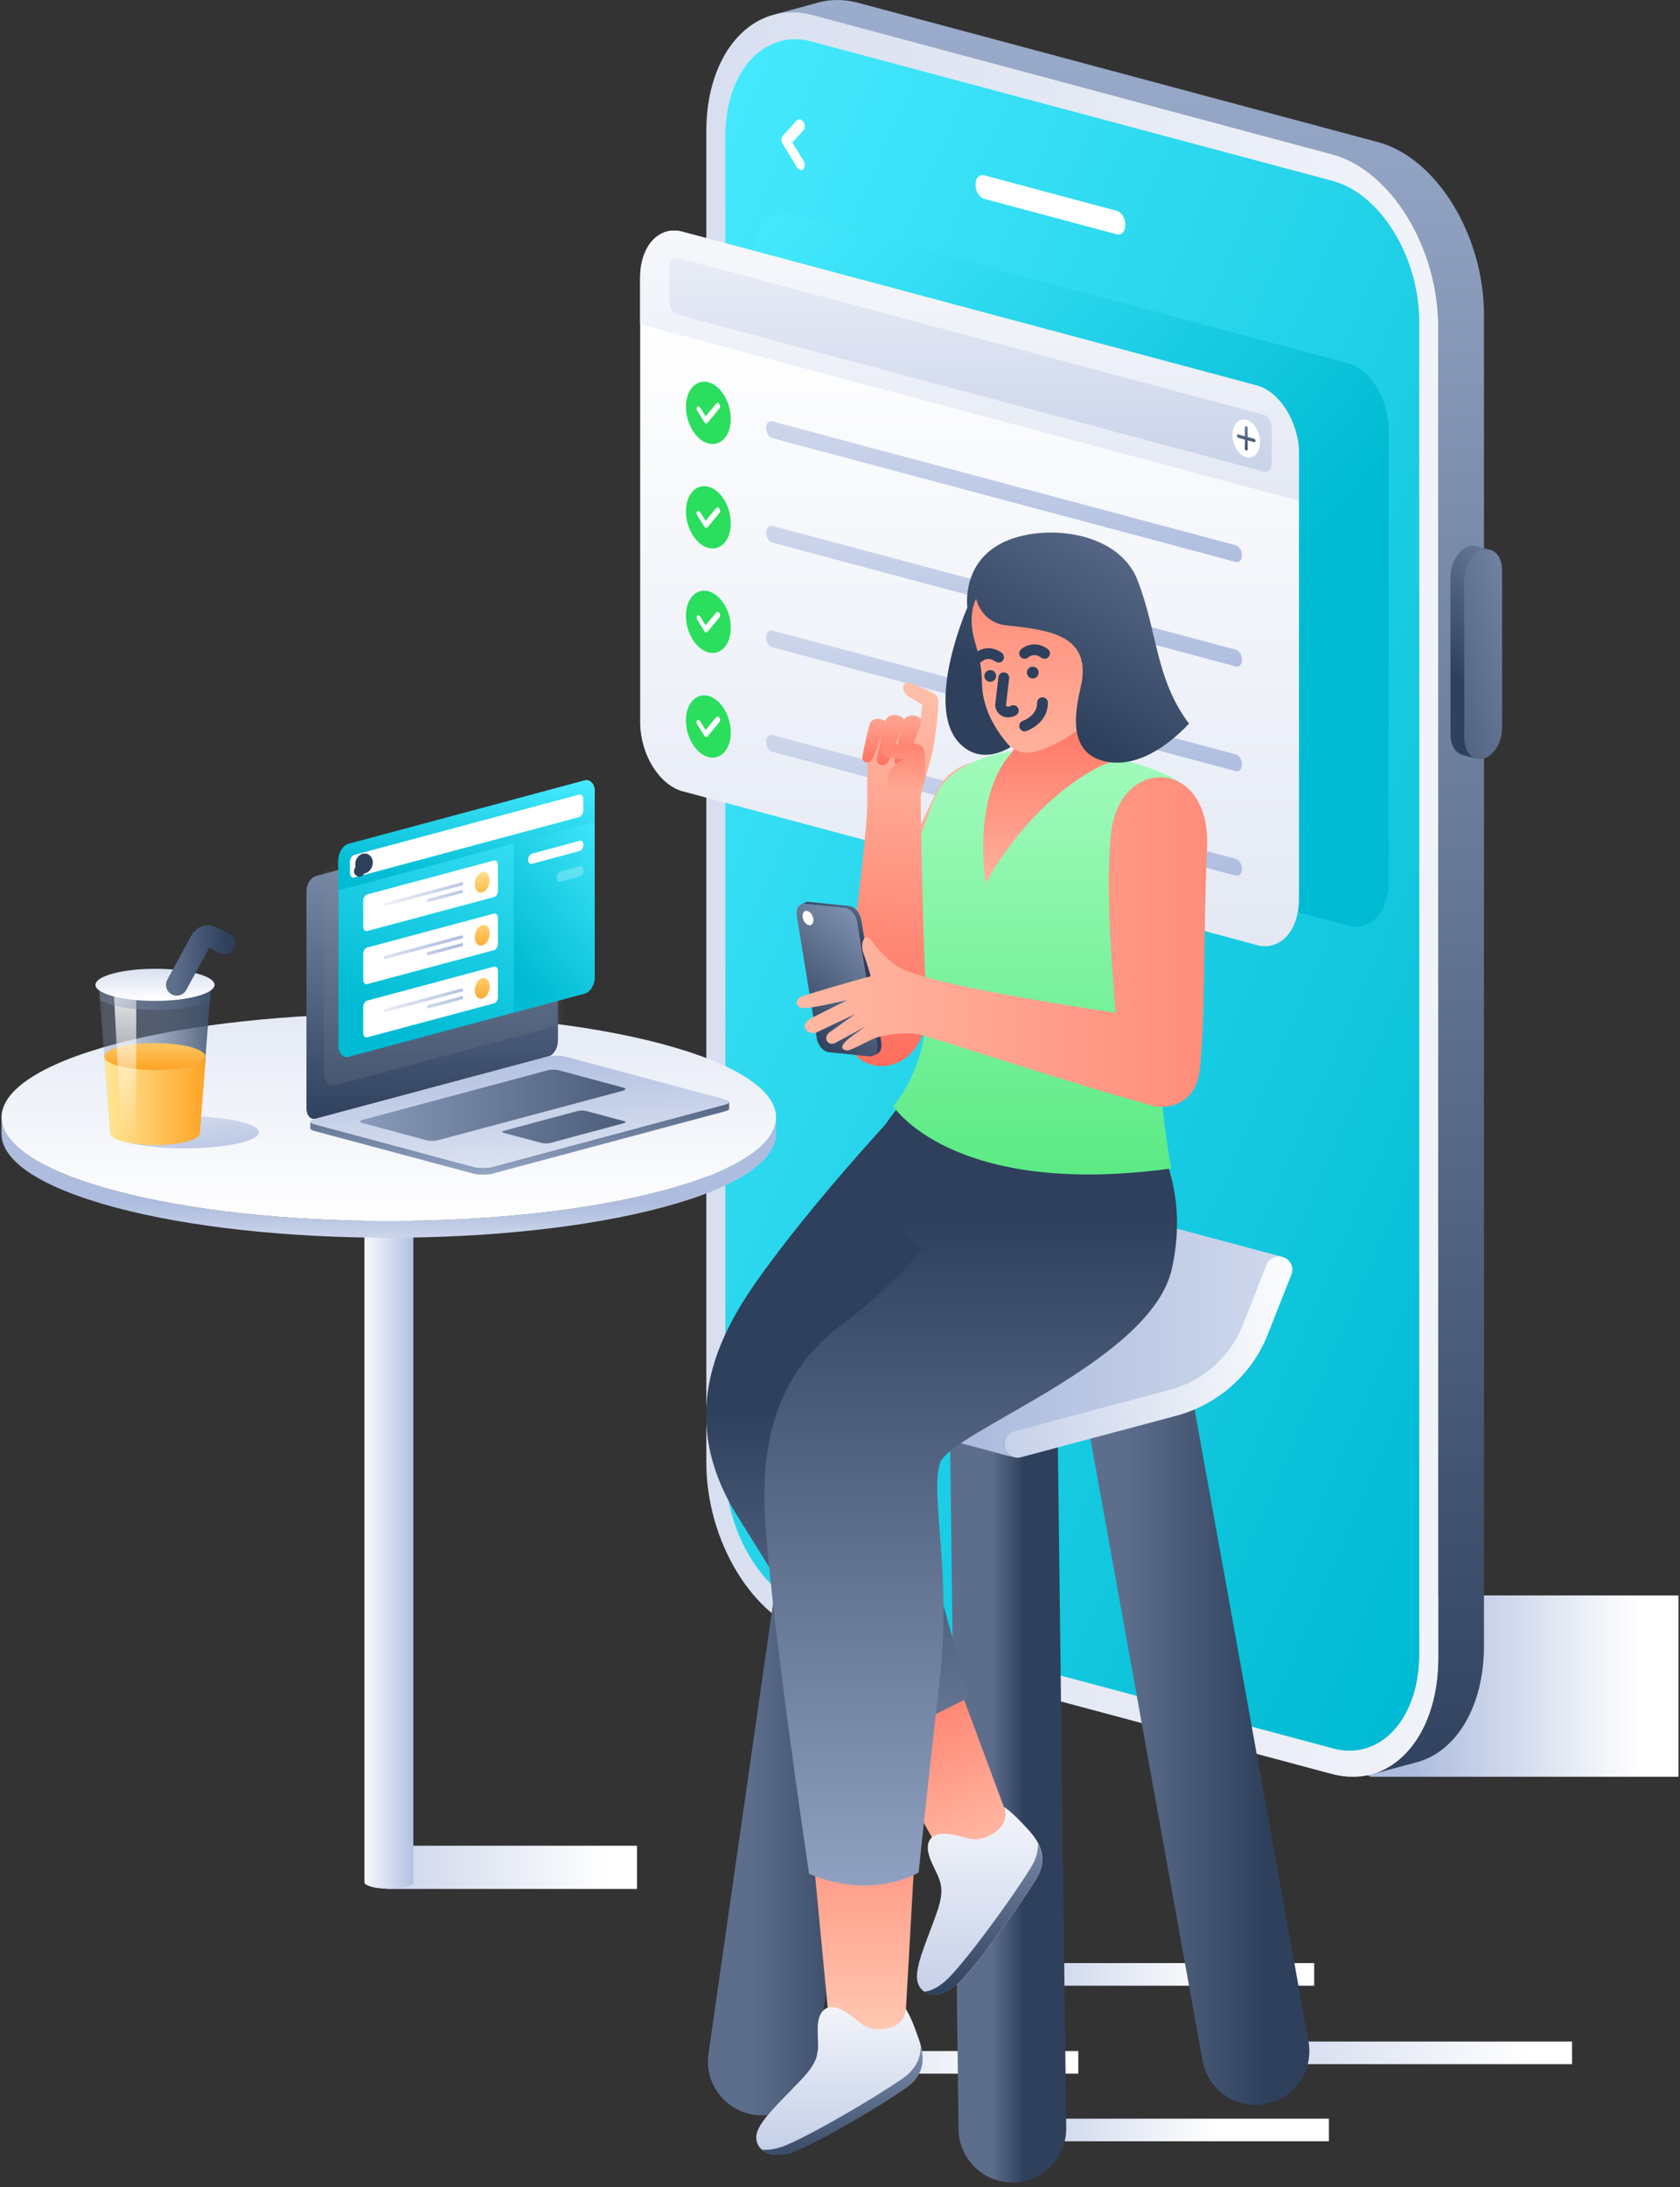 <svg width="156" height="203" viewBox="0 0 156 203" fill="none" xmlns="http://www.w3.org/2000/svg">
<rect x="0" y="0" width="156" height="203" fill="#333333" stroke="none"/>
<path d="M87.787 148.078H155.858V164.911H127.31L87.787 148.078Z" fill="url(#paint0_linear_219_81855)"/>
<path d="M71.828 1.37C72.942 1.076 74.162 1.076 75.444 1.412L123.691 14.32C129.136 15.768 133.55 22.967 133.55 30.355V153.892C133.55 159.559 130.965 163.715 127.307 164.701L131.553 163.568C135.211 162.581 137.797 158.426 137.797 152.759V29.221C137.797 21.812 133.382 14.634 127.937 13.186L79.67 0.257C78.387 -0.078 77.189 -0.078 76.054 0.215L71.828 1.37Z" fill="url(#paint1_linear_219_81855)"/>
<path d="M71.83 1.369C68.172 2.356 65.586 6.511 65.586 12.178V135.716C65.586 143.125 70.001 150.303 75.445 151.751L123.692 164.659C124.975 164.995 126.173 164.995 127.308 164.701C130.966 163.714 133.552 159.559 133.552 153.892V30.354C133.552 22.945 129.137 15.767 123.692 14.319L75.445 1.39C74.163 1.054 72.944 1.054 71.83 1.369Z" fill="url(#paint2_linear_219_81855)"/>
<path d="M72.462 3.825C73.366 3.573 74.375 3.573 75.405 3.867L123.757 16.795C128.193 17.992 131.788 23.848 131.788 29.892V153.493C131.788 158.131 129.665 161.51 126.679 162.308C125.775 162.56 124.766 162.56 123.736 162.266L75.384 149.337C70.948 148.141 67.353 142.285 67.353 136.24V12.64C67.353 8.022 69.477 4.622 72.462 3.825Z" fill="url(#paint3_linear_219_81855)"/>
<path d="M91.087 16.271C91.171 16.25 91.276 16.25 91.381 16.271L103.7 19.566C104.142 19.692 104.499 20.258 104.499 20.867C104.499 21.329 104.289 21.665 103.994 21.749C103.91 21.77 103.805 21.77 103.7 21.749L91.381 18.453C90.939 18.328 90.582 17.761 90.582 17.152C90.582 16.669 90.792 16.334 91.087 16.271Z" fill="white"/>
<path d="M74.162 11.087C74.309 11.045 74.478 11.129 74.604 11.318C74.772 11.569 74.772 11.926 74.604 12.094L73.573 13.228L74.604 14.907C74.772 15.159 74.772 15.515 74.604 15.683C74.562 15.725 74.52 15.746 74.457 15.767C74.414 15.788 74.351 15.788 74.309 15.767C74.204 15.746 74.099 15.662 74.015 15.536L72.691 13.374C72.522 13.123 72.522 12.766 72.691 12.598L74.015 11.15C74.078 11.129 74.12 11.108 74.162 11.087Z" fill="white"/>
<path d="M138.368 51.029C138.179 50.966 137.948 50.966 137.738 51.029C136.771 51.28 135.993 52.561 135.993 53.862V68.512C135.993 69.519 136.455 70.254 137.107 70.422L135.804 70.065C135.152 69.897 134.689 69.162 134.689 68.155V53.526C134.689 52.225 135.467 50.945 136.434 50.693C136.666 50.63 136.876 50.63 137.065 50.693L138.368 51.029Z" fill="url(#paint4_linear_219_81855)"/>
<path d="M138.368 51.028C139.019 51.196 139.482 51.931 139.482 52.938V67.588C139.482 68.889 138.704 70.169 137.737 70.421C137.506 70.484 137.296 70.484 137.106 70.421C136.455 70.253 135.992 69.519 135.992 68.511V53.861C135.992 52.56 136.77 51.28 137.737 51.028C137.968 50.965 138.179 50.986 138.368 51.028Z" fill="url(#paint5_linear_219_81855)"/>
<path d="M72.313 19.923C72.733 19.818 73.217 19.797 73.7 19.944L125.164 33.712C127.266 34.279 128.948 37.028 128.948 39.883V81.775C128.948 83.958 127.96 85.553 126.551 85.931C126.131 86.036 125.647 86.057 125.164 85.91L73.7 72.142C71.598 71.575 69.916 68.826 69.916 65.971V24.078C69.895 21.896 70.904 20.301 72.313 19.923Z" fill="url(#paint6_linear_219_81855)"/>
<path d="M61.926 21.495C62.368 21.369 62.851 21.369 63.356 21.516L116.69 35.788C118.856 36.376 120.621 39.23 120.621 42.19V83.432C120.621 85.699 119.591 87.357 118.141 87.734C117.699 87.861 117.216 87.861 116.711 87.714L63.377 73.442C61.212 72.854 59.446 69.999 59.446 67.04V25.798C59.425 23.531 60.476 21.873 61.926 21.495Z" fill="url(#paint7_linear_219_81855)"/>
<path d="M116.688 35.769L63.354 21.497C62.849 21.371 62.365 21.371 61.924 21.476C60.474 21.875 59.443 23.512 59.443 25.778V30.102L120.619 46.473V42.149C120.619 39.211 118.853 36.356 116.688 35.769Z" fill="url(#paint8_linear_219_81855)"/>
<path d="M62.64 23.931C62.724 23.91 62.829 23.91 62.913 23.931L117.341 38.497C117.761 38.602 118.097 39.168 118.097 39.735V42.925C118.097 43.366 117.887 43.681 117.614 43.765C117.53 43.786 117.425 43.786 117.341 43.765L62.913 29.199C62.493 29.094 62.156 28.527 62.156 27.96V24.77C62.156 24.33 62.346 24.015 62.64 23.931Z" fill="url(#paint9_linear_219_81855)"/>
<path d="M115.261 38.959C115.408 38.917 115.556 38.917 115.724 38.959C116.439 39.148 117.006 40.093 117.006 41.037C117.006 41.772 116.67 42.317 116.186 42.443C116.039 42.485 115.892 42.485 115.724 42.443C115.009 42.254 114.441 41.31 114.441 40.365C114.441 39.631 114.778 39.085 115.261 38.959Z" fill="white"/>
<path d="M115.681 39.548C115.702 39.548 115.702 39.548 115.723 39.548C115.786 39.569 115.849 39.653 115.849 39.737V40.555L116.459 40.723C116.522 40.744 116.585 40.828 116.585 40.912C116.585 40.975 116.543 41.038 116.501 41.038C116.48 41.038 116.48 41.038 116.459 41.038L115.849 40.87V41.689C115.849 41.752 115.807 41.815 115.765 41.815C115.744 41.815 115.744 41.815 115.723 41.815C115.66 41.794 115.597 41.71 115.597 41.626V40.807L114.987 40.639C114.924 40.618 114.861 40.534 114.861 40.45C114.861 40.387 114.903 40.324 114.945 40.324C114.966 40.324 114.966 40.324 114.987 40.324L115.597 40.492V39.674C115.618 39.611 115.639 39.569 115.681 39.548Z" fill="url(#paint10_linear_219_81855)"/>
<path d="M71.494 39.108C71.557 39.087 71.62 39.087 71.704 39.108L114.759 50.609C115.074 50.693 115.326 51.113 115.326 51.533C115.326 51.868 115.179 52.099 114.969 52.162C114.906 52.183 114.843 52.183 114.759 52.162L71.704 40.661C71.389 40.577 71.137 40.157 71.137 39.737C71.137 39.401 71.284 39.17 71.494 39.108Z" fill="url(#paint11_linear_219_81855)"/>
<path d="M65.02 35.477C65.251 35.414 65.503 35.414 65.777 35.477C66.933 35.792 67.858 37.303 67.858 38.877C67.858 40.073 67.311 40.955 66.533 41.165C66.302 41.228 66.05 41.228 65.777 41.165C64.62 40.85 63.695 39.339 63.695 37.765C63.695 36.568 64.242 35.687 65.02 35.477Z" fill="#2BDE5E"/>
<path d="M64.808 37.722C64.871 37.702 64.955 37.743 65.018 37.848L65.522 38.646L66.511 37.45C66.532 37.429 66.553 37.408 66.595 37.408C66.658 37.387 66.742 37.429 66.805 37.513C66.889 37.639 66.889 37.806 66.826 37.89L65.691 39.255C65.67 39.276 65.649 39.297 65.607 39.297C65.586 39.297 65.544 39.297 65.544 39.297C65.481 39.276 65.439 39.234 65.396 39.171L64.745 38.121C64.661 37.995 64.661 37.828 64.745 37.743C64.766 37.743 64.787 37.722 64.808 37.722Z" fill="white"/>
<path d="M71.494 48.803C71.557 48.782 71.62 48.782 71.704 48.803L114.759 60.304C115.074 60.388 115.326 60.808 115.326 61.228C115.326 61.564 115.179 61.795 114.969 61.858C114.906 61.879 114.843 61.879 114.759 61.858L71.704 50.356C71.389 50.272 71.137 49.852 71.137 49.432C71.137 49.118 71.284 48.866 71.494 48.803Z" fill="url(#paint12_linear_219_81855)"/>
<path d="M65.02 45.172C65.251 45.109 65.503 45.109 65.777 45.172C66.933 45.487 67.858 46.998 67.858 48.572C67.858 49.769 67.311 50.65 66.533 50.86C66.302 50.923 66.05 50.923 65.777 50.86C64.62 50.545 63.695 49.034 63.695 47.46C63.695 46.264 64.242 45.382 65.02 45.172Z" fill="#2BDE5E"/>
<path d="M64.808 47.418C64.871 47.397 64.955 47.439 65.018 47.544L65.522 48.341L66.511 47.145C66.532 47.124 66.553 47.103 66.595 47.103C66.658 47.082 66.742 47.124 66.805 47.208C66.889 47.334 66.889 47.502 66.826 47.586L65.691 48.95C65.67 48.971 65.649 48.992 65.607 48.992C65.586 48.992 65.544 48.992 65.544 48.992C65.481 48.971 65.439 48.929 65.396 48.866L64.745 47.817C64.661 47.691 64.661 47.523 64.745 47.439C64.766 47.439 64.787 47.418 64.808 47.418Z" fill="white"/>
<path d="M71.494 58.521C71.557 58.5 71.62 58.5 71.704 58.521L114.759 70.022C115.074 70.106 115.326 70.526 115.326 70.946C115.326 71.281 115.179 71.512 114.969 71.575C114.906 71.596 114.843 71.596 114.759 71.575L71.704 60.074C71.389 59.99 71.137 59.57 71.137 59.15C71.137 58.815 71.284 58.563 71.494 58.521Z" fill="url(#paint13_linear_219_81855)"/>
<path d="M65.02 54.87C65.251 54.806 65.503 54.806 65.777 54.87C66.933 55.184 67.858 56.696 67.858 58.27C67.858 59.466 67.311 60.347 66.533 60.557C66.302 60.62 66.05 60.62 65.777 60.557C64.62 60.242 63.695 58.731 63.695 57.157C63.695 55.961 64.242 55.079 65.02 54.87Z" fill="#2BDE5E"/>
<path d="M64.808 57.115C64.871 57.094 64.955 57.136 65.018 57.241L65.522 58.039L66.511 56.842C66.532 56.821 66.553 56.8 66.595 56.8C66.658 56.779 66.742 56.821 66.805 56.905C66.889 57.031 66.889 57.199 66.826 57.283L65.691 58.647C65.67 58.668 65.649 58.689 65.607 58.689C65.586 58.689 65.544 58.689 65.544 58.689C65.481 58.668 65.439 58.626 65.396 58.563L64.745 57.514C64.661 57.388 64.661 57.22 64.745 57.136C64.766 57.136 64.787 57.136 64.808 57.115Z" fill="white"/>
<path d="M71.494 68.217C71.557 68.196 71.62 68.196 71.704 68.217L114.759 79.719C115.074 79.802 115.326 80.222 115.326 80.642C115.326 80.978 115.179 81.209 114.969 81.272C114.906 81.293 114.843 81.293 114.759 81.272L71.704 69.77C71.389 69.686 71.137 69.266 71.137 68.847C71.137 68.511 71.284 68.28 71.494 68.217Z" fill="url(#paint14_linear_219_81855)"/>
<path d="M65.02 64.586C65.251 64.523 65.503 64.523 65.777 64.586C66.933 64.901 67.858 66.412 67.858 67.986C67.858 69.183 67.311 70.064 66.533 70.274C66.302 70.337 66.05 70.337 65.777 70.274C64.62 69.959 63.695 68.448 63.695 66.874C63.695 65.657 64.242 64.796 65.02 64.586Z" fill="#2BDE5E"/>
<path d="M64.808 66.832C64.871 66.811 64.955 66.853 65.018 66.958L65.522 67.755L66.511 66.559C66.532 66.538 66.553 66.517 66.595 66.517C66.658 66.496 66.742 66.538 66.805 66.622C66.889 66.748 66.889 66.916 66.826 67L65.691 68.364C65.67 68.385 65.649 68.406 65.607 68.406C65.586 68.406 65.544 68.406 65.544 68.406C65.481 68.385 65.439 68.343 65.396 68.28L64.745 67.231C64.661 67.105 64.661 66.937 64.745 66.853C64.766 66.853 64.787 66.832 64.808 66.832Z" fill="white"/>
<path d="M59.152 171.312H35.943V175.321H59.152V171.312Z" fill="url(#paint15_linear_219_81855)"/>
<path d="M33.842 108.348C33.842 108.495 34.073 108.662 34.514 108.767C35.398 108.998 36.827 108.998 37.71 108.767C38.151 108.641 38.383 108.495 38.383 108.348V174.713C38.383 174.86 38.151 175.028 37.71 175.133C36.827 175.363 35.398 175.363 34.514 175.133C34.073 175.007 33.842 174.86 33.842 174.713V108.348Z" fill="url(#paint16_linear_219_81855)"/>
<path d="M0.141 103.709C0.141 106.165 3.651 108.641 10.673 110.509C24.716 114.266 47.483 114.266 61.527 110.509C68.548 108.62 72.059 106.165 72.059 103.709V105.262C72.059 107.718 68.548 110.194 61.527 112.062C47.483 115.819 24.716 115.819 10.673 112.062C3.651 110.173 0.141 107.718 0.141 105.241V103.709Z" fill="url(#paint17_linear_219_81855)"/>
<path d="M0.141 103.709C0.141 101.253 3.651 98.776 10.673 96.909C24.716 93.152 47.483 93.152 61.527 96.909C68.548 98.797 72.059 101.253 72.059 103.709C72.059 106.164 68.548 108.641 61.527 110.509C47.483 114.266 24.716 114.266 10.673 110.509C3.651 108.641 0.141 106.164 0.141 103.709Z" fill="url(#paint18_linear_219_81855)"/>
<path d="M10.271 105.094C10.271 104.716 10.944 104.338 12.29 104.044C14.98 103.457 19.332 103.457 22.023 104.044C23.369 104.338 24.041 104.716 24.041 105.094C24.041 105.471 23.369 105.849 22.023 106.143C19.332 106.731 14.98 106.731 12.29 106.143C10.944 105.849 10.271 105.471 10.271 105.094Z" fill="url(#paint19_linear_219_81855)"/>
<path d="M9.158 91.304L10.23 105.156C10.23 105.45 10.63 105.723 11.45 105.933C13.068 106.373 15.696 106.373 17.315 105.933C18.135 105.723 18.534 105.429 18.534 105.156L19.606 91.304H9.158Z" fill="url(#paint20_linear_219_81855)"/>
<path d="M17.736 98.923C15.886 99.426 12.88 99.426 11.03 98.923C10.273 98.713 9.831 98.461 9.705 98.209L10.252 105.177C10.252 105.471 10.651 105.744 11.471 105.954C13.09 106.394 15.717 106.394 17.336 105.954C18.156 105.744 18.556 105.45 18.556 105.177L19.102 98.209C18.934 98.461 18.492 98.713 17.736 98.923Z" fill="url(#paint21_linear_219_81855)"/>
<path d="M9.686 98.062C9.686 97.747 10.148 97.411 11.052 97.18C12.881 96.698 15.866 96.698 17.695 97.18C18.62 97.432 19.062 97.747 19.062 98.062C19.062 98.377 18.599 98.713 17.695 98.943C15.866 99.426 12.881 99.426 11.052 98.943C10.148 98.713 9.686 98.398 9.686 98.062Z" fill="url(#paint22_linear_219_81855)"/>
<path d="M12.672 91.304H10.527L11.305 105.891C11.347 105.912 11.41 105.912 11.452 105.933C11.81 106.038 12.23 106.1 12.651 106.163V91.304H12.672Z" fill="url(#paint23_linear_219_81855)"/>
<path d="M9.284 92.815C9.558 92.983 9.957 93.151 10.483 93.298C12.648 93.885 16.159 93.885 18.303 93.298C18.829 93.151 19.228 93.004 19.501 92.815L19.628 91.304H9.158L9.284 92.815Z" fill="url(#paint24_linear_219_81855)"/>
<path d="M8.865 91.409C8.865 91.031 9.412 90.653 10.484 90.36C12.649 89.772 16.16 89.772 18.304 90.36C19.377 90.653 19.923 91.031 19.923 91.409C19.923 91.787 19.377 92.165 18.304 92.459C16.139 93.046 12.628 93.046 10.484 92.459C9.391 92.165 8.865 91.787 8.865 91.409Z" fill="url(#paint25_linear_219_81855)"/>
<path d="M16.412 91.409L18.683 87.253C18.872 86.917 19.292 86.77 19.65 86.959L20.827 87.547" stroke="url(#paint26_linear_219_81855)" stroke-width="2" stroke-miterlimit="10" stroke-linecap="round" stroke-linejoin="round"/>
<path d="M29.002 103.835C28.686 103.751 28.455 103.373 28.455 102.869V82.742C28.455 82.091 28.855 81.44 29.317 81.314L50.949 75.522C51.054 75.501 51.181 75.501 51.265 75.522C51.58 75.606 51.811 75.983 51.811 76.487V96.615C51.811 97.266 51.412 97.916 50.949 98.042L29.317 103.835C29.212 103.856 29.107 103.856 29.002 103.835Z" fill="url(#paint27_linear_219_81855)"/>
<mask id="mask0_219_81855" style="mask-type:alpha" maskUnits="userSpaceOnUse" x="28" y="75" width="24" height="29">
<path d="M29.002 103.835C28.686 103.751 28.455 103.373 28.455 102.869V82.742C28.455 82.091 28.855 81.44 29.317 81.314L50.949 75.522C51.054 75.501 51.181 75.501 51.265 75.522C51.58 75.606 51.811 75.983 51.811 76.487V96.615C51.811 97.266 51.412 97.916 50.949 98.042L29.317 103.835C29.212 103.856 29.107 103.856 29.002 103.835Z" fill="url(#paint28_linear_219_81855)"/>
</mask>
<g mask="url(#mask0_219_81855)">
<g opacity="0.2">
<path d="M53.294 75.101C53.182 75.076 53.07 75.076 52.958 75.101L31.03 80.985C30.507 81.122 30.097 81.806 30.097 82.515V99.719C30.097 100.254 30.346 100.652 30.694 100.752C30.806 100.776 30.918 100.776 31.03 100.752L52.958 94.88C53.48 94.743 53.891 94.059 53.891 93.35V76.133C53.891 75.586 53.642 75.2 53.294 75.101Z" fill="#7D8592"/>
<path d="M46.366 75.539L52.958 73.772C53.082 73.735 53.194 73.735 53.294 73.772C53.642 73.872 53.891 74.257 53.891 74.805V92.009C53.891 92.718 53.468 93.402 52.958 93.539L46.366 95.305V75.539Z" fill="#7D8592"/>
<path d="M31.03 79.656L52.958 73.772C53.082 73.735 53.194 73.735 53.294 73.772C53.642 73.872 53.891 74.257 53.891 74.805V77.604L30.084 83.985V81.186C30.097 80.477 30.507 79.793 31.03 79.656Z" fill="#7D8592"/>
</g>
</g>
<path d="M28.816 104.107C28.816 104.191 28.942 104.275 29.174 104.338L43.974 108.305C44.457 108.431 45.235 108.431 45.719 108.305L67.351 102.512C67.582 102.449 67.708 102.365 67.708 102.281V102.911C67.708 102.995 67.582 103.079 67.351 103.142L45.719 108.935C45.235 109.06 44.457 109.06 43.974 108.935L29.174 104.968C28.942 104.905 28.816 104.821 28.816 104.737V104.107Z" fill="url(#paint29_linear_219_81855)"/>
<path d="M28.816 104.107C28.816 104.023 28.942 103.939 29.174 103.876L50.806 98.084C51.29 97.958 52.067 97.958 52.551 98.084L67.351 102.051C67.582 102.113 67.708 102.197 67.708 102.281C67.708 102.365 67.582 102.449 67.351 102.512L45.719 108.305C45.235 108.431 44.457 108.431 43.974 108.305L29.174 104.338C28.922 104.275 28.816 104.191 28.816 104.107Z" fill="url(#paint30_linear_219_81855)"/>
<path d="M58.078 101.086C58.078 101.128 57.994 101.191 57.847 101.233L40.671 105.83C40.377 105.914 39.893 105.914 39.599 105.83L33.671 104.235C33.523 104.193 33.44 104.151 33.44 104.088C33.44 104.046 33.523 103.983 33.671 103.941L50.846 99.344C51.141 99.26 51.624 99.26 51.918 99.344L57.847 100.939C57.994 100.981 58.078 101.023 58.078 101.086Z" fill="url(#paint31_linear_219_81855)"/>
<path d="M58.079 104.15C58.079 104.192 58.016 104.234 57.911 104.255L51.099 106.081C50.868 106.144 50.511 106.144 50.279 106.081L46.811 105.157C46.685 105.115 46.643 105.094 46.643 105.052C46.643 105.01 46.706 104.968 46.811 104.947L53.622 103.121C53.853 103.058 54.211 103.058 54.442 103.121L57.89 104.045C58.016 104.066 58.079 104.108 58.079 104.15Z" fill="url(#paint32_linear_219_81855)"/>
<path d="M54.626 72.444C54.514 72.419 54.402 72.419 54.29 72.444L32.362 78.328C31.839 78.464 31.429 79.148 31.429 79.858V97.062C31.429 97.597 31.678 97.995 32.026 98.094C32.138 98.119 32.25 98.119 32.362 98.094L54.29 92.223C54.812 92.086 55.223 91.402 55.223 90.693V73.476C55.223 72.929 54.974 72.543 54.626 72.444Z" fill="url(#paint33_linear_219_81855)"/>
<path d="M47.698 74.21L54.29 72.443C54.414 72.406 54.526 72.406 54.626 72.443C54.974 72.543 55.223 72.928 55.223 73.475V90.68C55.223 91.389 54.8 92.073 54.29 92.21L47.698 93.976V74.21Z" fill="url(#paint34_linear_219_81855)"/>
<path d="M32.362 78.327L54.29 72.443C54.414 72.406 54.526 72.406 54.626 72.443C54.974 72.543 55.223 72.928 55.223 73.475V76.275L31.416 82.656V79.857C31.429 79.148 31.839 78.464 32.362 78.327Z" fill="url(#paint35_linear_219_81855)"/>
<path d="M46.002 89.722C45.965 89.71 45.915 89.71 45.865 89.722L34.099 92.87C33.888 92.919 33.726 93.205 33.726 93.479V95.868C33.726 96.079 33.825 96.241 33.962 96.278C33.999 96.29 34.049 96.29 34.099 96.278L45.865 93.131C46.077 93.081 46.238 92.795 46.238 92.521V90.145C46.238 89.921 46.139 89.76 46.002 89.722Z" fill="white"/>
<path d="M45.033 90.791C44.959 90.766 44.872 90.766 44.785 90.791C44.399 90.891 44.088 91.401 44.088 91.923C44.088 92.321 44.275 92.62 44.523 92.682C44.598 92.707 44.685 92.707 44.772 92.682C45.158 92.582 45.469 92.072 45.469 91.55C45.469 91.152 45.295 90.866 45.033 90.791Z" fill="url(#paint36_linear_219_81855)"/>
<path d="M42.929 91.736C42.917 91.736 42.904 91.736 42.892 91.736L35.728 93.652C35.666 93.665 35.616 93.752 35.616 93.826C35.616 93.888 35.641 93.938 35.69 93.951C35.703 93.951 35.715 93.951 35.728 93.951L42.892 92.035C42.954 92.022 43.004 91.935 43.004 91.861C42.992 91.799 42.967 91.749 42.929 91.736Z" fill="url(#paint37_linear_219_81855)"/>
<path d="M42.929 92.459C42.917 92.459 42.904 92.459 42.892 92.459L39.758 93.293C39.695 93.305 39.646 93.392 39.646 93.467C39.646 93.529 39.671 93.579 39.72 93.591C39.733 93.591 39.745 93.591 39.758 93.591L42.892 92.757C42.954 92.745 43.004 92.658 43.004 92.583C42.992 92.509 42.967 92.471 42.929 92.459Z" fill="url(#paint38_linear_219_81855)"/>
<path d="M46.002 84.796C45.965 84.783 45.915 84.783 45.865 84.796L34.099 87.943C33.888 87.993 33.726 88.279 33.726 88.552V90.928C33.726 91.14 33.825 91.302 33.962 91.339C33.999 91.351 34.049 91.351 34.099 91.339L45.865 88.192C46.077 88.142 46.238 87.856 46.238 87.582V85.206C46.238 84.995 46.139 84.833 46.002 84.796Z" fill="white"/>
<path d="M45.033 85.864C44.959 85.84 44.872 85.84 44.785 85.864C44.399 85.964 44.088 86.474 44.088 86.996C44.088 87.394 44.275 87.693 44.523 87.755C44.598 87.78 44.685 87.78 44.772 87.755C45.158 87.656 45.469 87.146 45.469 86.623C45.469 86.225 45.295 85.927 45.033 85.864Z" fill="url(#paint39_linear_219_81855)"/>
<path d="M42.929 86.81C42.917 86.81 42.904 86.81 42.892 86.81L35.728 88.725C35.666 88.738 35.616 88.825 35.616 88.9C35.616 88.962 35.641 89.011 35.69 89.024C35.703 89.024 35.715 89.024 35.728 89.024L42.892 87.108C42.954 87.096 43.004 87.009 43.004 86.934C42.992 86.872 42.967 86.822 42.929 86.81Z" fill="url(#paint40_linear_219_81855)"/>
<path d="M42.929 87.532C42.917 87.532 42.904 87.532 42.892 87.532L39.758 88.366C39.695 88.378 39.646 88.465 39.646 88.54C39.646 88.602 39.671 88.652 39.72 88.664C39.733 88.664 39.745 88.664 39.758 88.664L42.892 87.831C42.954 87.818 43.004 87.731 43.004 87.657C42.992 87.582 42.967 87.545 42.929 87.532Z" fill="url(#paint41_linear_219_81855)"/>
<path d="M46.002 79.869C45.965 79.856 45.915 79.856 45.865 79.869L34.099 83.016C33.888 83.066 33.726 83.352 33.726 83.626V86.001C33.726 86.213 33.825 86.375 33.962 86.412C33.999 86.424 34.049 86.424 34.099 86.412L45.865 83.265C46.077 83.215 46.238 82.929 46.238 82.655V80.279C46.238 80.068 46.139 79.906 46.002 79.869Z" fill="white"/>
<path d="M45.033 80.94C44.959 80.915 44.872 80.915 44.785 80.94C44.399 81.039 44.088 81.549 44.088 82.072C44.088 82.47 44.275 82.768 44.523 82.83C44.598 82.855 44.685 82.855 44.772 82.83C45.158 82.731 45.469 82.221 45.469 81.698C45.469 81.3 45.295 81.002 45.033 80.94Z" fill="url(#paint42_linear_219_81855)"/>
<path d="M42.929 81.885C42.917 81.885 42.904 81.885 42.892 81.885L35.728 83.8C35.666 83.813 35.616 83.9 35.616 83.975C35.616 84.037 35.641 84.087 35.69 84.099C35.703 84.099 35.715 84.099 35.728 84.099L42.892 82.183C42.954 82.171 43.004 82.084 43.004 82.009C42.992 81.934 42.967 81.897 42.929 81.885Z" fill="url(#paint43_linear_219_81855)"/>
<path d="M42.929 82.593C42.917 82.593 42.904 82.593 42.892 82.593L39.758 83.426C39.695 83.439 39.646 83.526 39.646 83.6C39.646 83.663 39.671 83.712 39.72 83.725C39.733 83.725 39.745 83.725 39.758 83.725L42.892 82.891C42.954 82.879 43.004 82.792 43.004 82.717C42.992 82.655 42.967 82.605 42.929 82.593Z" fill="url(#paint44_linear_219_81855)"/>
<path d="M53.915 73.75C53.866 73.737 53.828 73.737 53.779 73.75L32.895 79.347C32.684 79.41 32.497 79.696 32.497 79.994V81.014C32.497 81.238 32.597 81.412 32.746 81.45C32.796 81.462 32.833 81.462 32.883 81.45L53.766 75.84C53.977 75.777 54.164 75.491 54.164 75.193V74.172C54.164 73.961 54.065 73.787 53.915 73.75Z" fill="white"/>
<path d="M33.914 79.72C33.802 79.695 33.665 79.757 33.578 79.907C33.454 80.106 33.454 80.379 33.578 80.504C33.615 80.541 33.64 80.566 33.69 80.566C33.802 80.591 33.939 80.529 34.026 80.379C34.15 80.18 34.15 79.907 34.026 79.782C33.989 79.757 33.951 79.733 33.914 79.72Z" stroke="#2E405C" stroke-miterlimit="10" stroke-linecap="round"/>
<path d="M33.369 80.865L33.58 80.504" stroke="#2E405C" stroke-miterlimit="10" stroke-linecap="round"/>
<path d="M53.954 78.04C53.916 78.027 53.867 78.027 53.83 78.04L49.389 79.234C49.203 79.284 49.041 79.532 49.041 79.794C49.041 79.993 49.128 80.142 49.265 80.179C49.302 80.192 49.352 80.192 49.389 80.179L53.83 78.985C54.016 78.935 54.178 78.686 54.178 78.425C54.165 78.226 54.078 78.077 53.954 78.04Z" fill="white"/>
<g opacity="0.5">
<path opacity="0.5" d="M53.954 80.404C53.916 80.391 53.867 80.391 53.83 80.404L52.038 80.889C51.852 80.939 51.69 81.188 51.69 81.449C51.69 81.648 51.777 81.797 51.914 81.834C51.951 81.847 52.001 81.847 52.038 81.834L53.83 81.349C54.016 81.299 54.178 81.051 54.178 80.79C54.165 80.578 54.078 80.441 53.954 80.404Z" fill="white"/>
</g>
<path d="M100.126 190.369H70.736V192.468H100.126V190.369Z" fill="url(#paint45_linear_219_81855)"/>
<path d="M123.397 196.645H94.008V198.743H123.397V196.645Z" fill="url(#paint46_linear_219_81855)"/>
<path d="M145.976 189.487H116.586V191.586H145.976V189.487Z" fill="url(#paint47_linear_219_81855)"/>
<path d="M122.03 182.205H92.641V184.304H122.03V182.205Z" fill="url(#paint48_linear_219_81855)"/>
<path d="M93.209 132.525L94.008 197.568" stroke="url(#paint49_linear_219_81855)" stroke-width="10" stroke-miterlimit="10" stroke-linecap="round" stroke-linejoin="round"/>
<path d="M79.692 128.895L70.736 191.335" stroke="url(#paint50_linear_219_81855)" stroke-width="10" stroke-miterlimit="10" stroke-linecap="round" stroke-linejoin="round"/>
<path d="M105.59 129.398L116.585 190.37" stroke="url(#paint51_linear_219_81855)" stroke-width="10" stroke-miterlimit="10" stroke-linecap="round" stroke-linejoin="round"/>
<path d="M119.089 116.658C118.479 116.49 117.849 116.805 117.596 117.414L115.41 122.955C114.233 125.914 111.71 128.16 108.641 128.999L94.177 132.861C93.504 133.029 93.105 133.722 93.294 134.393C93.421 134.834 93.757 135.17 94.177 135.275L67.352 128.097C66.932 127.992 66.596 127.656 66.469 127.215C66.301 126.544 66.68 125.872 67.352 125.683L81.816 121.821C84.885 121.003 87.429 118.736 88.585 115.777L90.772 110.236C91.003 109.648 91.655 109.333 92.264 109.48L119.089 116.658Z" fill="url(#paint52_linear_219_81855)"/>
<path d="M119.086 116.658C119.129 116.679 119.171 116.679 119.213 116.7C119.864 116.952 120.18 117.687 119.906 118.316L117.72 123.857C116.269 127.551 113.095 130.364 109.269 131.392L94.805 135.254C94.7 135.275 94.595 135.296 94.49 135.296C94.385 135.296 94.28 135.275 94.175 135.254C93.754 135.149 93.418 134.813 93.292 134.372C93.124 133.701 93.502 133.029 94.175 132.84L108.638 128.978C111.708 128.16 114.251 125.893 115.408 122.934L117.594 117.393C117.825 116.805 118.477 116.49 119.086 116.658Z" fill="url(#paint53_linear_219_81855)"/>
<path d="M78.744 156.557L87.7 172.634L93.986 169.8L87.637 152.674L78.744 156.557Z" fill="url(#paint54_linear_219_81855)"/>
<path d="M87.596 170.2C86.65 170.179 85.641 170.787 86.44 172.697C87.197 174.502 87.912 174.943 86.945 177.651C85.915 180.526 84.8 182.877 85.242 184.094C85.683 185.311 87.344 185.689 89.131 183.905C90.918 182.121 94.723 176.832 96.195 174.439C97.729 171.921 95.879 170.242 94.891 169.192C93.903 168.143 93.23 167.702 93.23 167.702C93.23 167.702 93.924 169.192 92.116 170.242C90.287 171.312 89.594 170.221 87.596 170.2Z" fill="url(#paint55_linear_219_81855)"/>
<path d="M96.385 171.123C96.406 171.774 96.238 172.487 95.754 173.285C94.177 175.887 90.015 181.617 88.102 183.569C87.282 184.388 86.504 184.786 85.811 184.87C86.546 185.374 87.808 185.227 89.111 183.926C90.898 182.142 94.703 176.853 96.175 174.46C96.995 173.117 96.847 172.026 96.385 171.123Z" fill="url(#paint56_linear_219_81855)"/>
<path d="M91.169 102.827C88.226 101.19 84.568 101.799 82.298 104.276C79.355 107.508 75.234 112.209 71.66 116.994C67.792 122.179 62.011 130.406 68.486 140.732C74.94 151.059 81.499 161.763 81.499 161.763L89.929 157.586C89.929 157.586 84.968 138.361 82.466 133.114C79.965 127.866 81.604 127.636 82.067 126.355C82.34 125.6 88.163 119.219 92.956 114.056C96.152 110.614 95.269 105.115 91.169 102.827Z" fill="url(#paint57_linear_219_81855)"/>
<path d="M78.701 92.816C80.047 89.982 83.642 80.034 87.005 73.422C89.675 68.154 97.937 71.051 94.847 77.074C91.021 84.546 87.804 92.648 85.365 96.383C82.717 100.455 76.599 97.223 78.701 92.816Z" fill="url(#paint58_linear_219_81855)"/>
<path d="M75.34 170.43L77.085 188.753L84.001 188.669L85.031 170.43H75.34Z" fill="url(#paint59_linear_219_81855)"/>
<path d="M85.682 115.903C85.682 115.903 82.655 119.618 78.177 122.934C73.699 126.25 70.798 131.35 70.987 139.431C71.177 147.511 75.129 173.915 75.129 173.915C81.036 176.433 85.304 173.789 85.304 173.789C85.304 173.789 86.061 166.338 87.28 155.739C88.373 146.021 86.355 138.759 87.28 135.821C88.205 132.882 106.852 126.439 108.807 117.792C110.594 109.879 106.894 105.01 106.894 105.01L87.133 98.776C87.133 98.776 81.667 103.751 80.679 107.466C79.691 111.201 85.682 115.903 85.682 115.903Z" fill="url(#paint60_linear_219_81855)"/>
<path d="M77.987 186.465C77.126 186.067 75.948 186.214 75.927 188.291C75.906 190.243 76.39 190.936 74.393 193.035C72.29 195.26 70.335 196.981 70.23 198.261C70.125 199.541 71.513 200.57 73.867 199.625C76.222 198.681 81.835 195.386 84.126 193.769C86.544 192.069 85.514 189.803 85.03 188.459C84.547 187.116 84.105 186.444 84.105 186.444C84.105 186.444 84.147 188.103 82.066 188.312C79.985 188.564 79.796 187.284 77.987 186.465Z" fill="url(#paint61_linear_219_81855)"/>
<path d="M85.492 189.845C85.513 190.873 85.156 191.965 83.853 192.888C81.393 194.609 75.359 198.156 72.858 199.164C72.038 199.478 71.323 199.583 70.734 199.52C71.323 200.045 72.416 200.213 73.867 199.646C76.221 198.723 81.834 195.407 84.126 193.791C85.85 192.594 85.829 191.104 85.492 189.845Z" fill="url(#paint62_linear_219_81855)"/>
<path d="M108.766 108.452C108.766 108.452 106.727 98.398 107.884 88.366C108.535 82.699 113.77 77.431 110.028 73.023C108.535 71.26 96.994 67.566 90.183 70.82C86.861 72.415 86.861 74.031 85.516 77.431C84.002 81.272 83.75 83.916 84.653 86.33C88.543 96.761 82.93 102.659 82.93 102.659C82.93 102.659 88.417 111.243 108.766 108.452Z" fill="url(#paint63_linear_219_81855)"/>
<path d="M101.85 62.508C101.85 62.508 100.651 69.497 104.309 70.546C104.309 70.546 103.279 70.337 100.883 71.827C94.744 75.626 91.528 81.985 91.528 81.985C91.528 81.985 90.224 74.282 93.735 70.106C96.153 67.23 95.291 64.103 95.291 64.103L101.85 62.508Z" fill="url(#paint64_linear_219_81855)"/>
<path d="M104.037 62.257C104.227 60.788 104.374 55.205 100.695 52.98C97.016 50.755 91.403 52.917 90.478 55.625C89.553 58.332 90.982 60.872 90.961 61.921C90.94 62.971 91.214 64.713 91.697 65.951C92.496 68.071 93.652 69.708 95.229 69.876C96.89 70.044 103.491 66.728 104.037 62.257Z" fill="url(#paint65_linear_219_81855)"/>
<path d="M90.645 55.583C90.645 55.583 89.784 57.031 90.519 59.529C91.255 62.005 91.129 62.698 91.192 63.663C91.36 66.917 93.841 69.33 93.841 69.33C93.841 69.33 91.129 71.219 89.027 68.91C85.852 65.448 89.826 56.38 89.826 56.38C89.826 56.38 89.279 52.582 92.685 50.588C96.279 48.489 103.743 49.056 105.614 53.82C107.485 58.584 107.274 62.992 110.407 67.168C108.41 69.288 105.424 71.387 102.46 70.632C98.445 69.603 100.337 64.314 100.484 63.076C101.031 58.899 97.31 58.458 93.421 58.039C91.087 57.766 90.645 55.583 90.645 55.583Z" fill="url(#paint66_linear_219_81855)"/>
<path d="M93.209 62.908C93.209 62.908 92.957 65.028 92.915 65.406C92.873 65.784 93.356 66.35 94.092 65.951" stroke="#2E405C" stroke-miterlimit="10" stroke-linecap="round"/>
<path d="M95.9 62.97C96.202 62.97 96.447 62.726 96.447 62.425C96.447 62.123 96.202 61.879 95.9 61.879C95.598 61.879 95.353 62.123 95.353 62.425C95.353 62.726 95.598 62.97 95.9 62.97Z" fill="#2E405C"/>
<path d="M91.949 63.286C92.251 63.286 92.496 63.041 92.496 62.74C92.496 62.439 92.251 62.194 91.949 62.194C91.647 62.194 91.402 62.439 91.402 62.74C91.402 63.041 91.647 63.286 91.949 63.286Z" fill="#2E405C"/>
<path d="M95.144 60.642C95.144 60.642 95.943 59.886 96.995 60.642" stroke="#2E405C" stroke-miterlimit="10" stroke-linecap="round"/>
<path d="M90.877 60.999C90.877 60.999 91.676 60.243 92.727 60.999" stroke="#2E405C" stroke-miterlimit="10" stroke-linecap="round"/>
<path d="M95.144 67.379C95.144 67.379 96.826 66.812 96.805 65.217" stroke="#2E405C" stroke-miterlimit="10" stroke-linecap="round"/>
<path d="M85.641 65.404C85.536 66.411 85.493 66.705 85.493 66.705C85.493 66.705 84.8 66.222 83.98 66.768C83.98 66.768 83.034 66.18 82.424 67.02C82.424 67.02 82.025 66.81 81.415 66.936C80.805 67.062 80.616 67.671 80.553 68.3C80.49 68.93 80.595 74.576 80.49 75.814C80.112 80.201 79.355 86.434 78.367 93.633C77.379 100.832 86.376 100.727 86.019 93.276C85.662 85.826 85.472 74.534 85.493 73.988C85.515 73.442 86.208 71.302 86.503 70.147C86.713 69.329 87.028 67.293 87.133 65.341C87.154 64.879 87.091 64.543 86.566 64.27C85.872 63.914 85.451 63.788 84.611 63.431C83.791 63.095 83.454 64.124 84.547 64.753C85.641 65.383 85.641 65.404 85.641 65.404Z" fill="url(#paint67_linear_219_81855)"/>
<path d="M80.722 67.314C80.532 68.028 80.154 69.728 80.07 70.294C80.007 70.735 80.785 71.092 81.1 70.294C81.415 69.497 82.004 68.07 82.256 67.167C82.362 66.789 80.995 66.307 80.722 67.314Z" fill="url(#paint68_linear_219_81855)"/>
<path d="M82.171 67.041C81.96 67.859 81.519 69.811 81.414 70.483C81.33 70.987 82.234 71.406 82.591 70.483C82.948 69.559 83.621 67.922 83.915 66.894C84.062 66.453 82.486 65.886 82.171 67.041Z" fill="url(#paint69_linear_219_81855)"/>
<path d="M83.811 67.083C83.601 67.901 83.159 69.853 83.054 70.525C82.97 71.029 83.874 71.449 84.232 70.525C84.589 69.602 85.262 67.965 85.556 66.936C85.703 66.495 84.126 65.95 83.811 67.083Z" fill="url(#paint70_linear_219_81855)"/>
<path d="M85.871 72.351C85.871 72.351 85.955 70.273 85.871 69.811C85.787 69.35 85.451 68.909 84.4 69.014C83.328 69.14 81.961 69.14 81.856 69.454C81.751 69.79 82.108 70.273 82.781 70.336C83.454 70.42 83.958 70.462 83.958 70.462C83.958 70.462 82.403 71.05 82.424 72.372C82.445 74.324 85.724 74.156 85.871 72.351Z" fill="url(#paint71_linear_219_81855)"/>
<path d="M81.034 98.001C81.349 97.855 81.517 97.435 81.433 96.931L79.583 85.597C79.478 84.926 78.974 84.338 78.448 84.275L74.727 83.897C74.601 83.876 74.496 83.897 74.391 83.939L74.79 83.75C74.895 83.708 75 83.687 75.126 83.708L78.847 84.086C79.373 84.128 79.877 84.737 79.983 85.409L81.833 96.742C81.917 97.267 81.749 97.687 81.433 97.813L81.034 98.001Z" fill="url(#paint72_linear_219_81855)"/>
<path d="M81.033 98.001C80.928 98.043 80.823 98.064 80.697 98.043L76.975 97.665C76.45 97.623 75.945 97.015 75.84 96.343L73.99 85.009C73.906 84.485 74.074 84.065 74.39 83.939C74.495 83.897 74.6 83.876 74.726 83.897L78.447 84.275C78.973 84.317 79.477 84.925 79.582 85.597L81.432 96.931C81.516 97.455 81.348 97.854 81.033 98.001Z" fill="url(#paint73_linear_219_81855)"/>
<path d="M74.746 84.568C74.788 84.547 74.851 84.526 74.915 84.547C75.188 84.568 75.461 84.883 75.524 85.26C75.566 85.533 75.482 85.764 75.314 85.848C75.272 85.869 75.209 85.89 75.146 85.869C74.873 85.848 74.599 85.533 74.536 85.155C74.494 84.883 74.578 84.652 74.746 84.568Z" fill="white"/>
<path d="M80.865 90.612C79.184 91.032 75.652 92.102 74.622 92.417C73.718 92.69 73.802 93.571 74.706 93.571C75.61 93.55 78.7 92.816 78.7 92.816C78.7 92.816 76.451 93.928 75.379 94.474C74.012 95.166 75.084 96.174 75.841 95.817C76.682 95.418 79.415 94.117 79.415 94.117C79.415 94.117 77.88 95.208 77.081 95.775C76.304 96.321 76.934 97.139 77.544 96.803C78.196 96.447 80.424 95.25 80.424 95.25C80.424 95.25 79.373 95.922 78.616 96.573C77.88 97.223 78.301 97.496 78.679 97.496C79.058 97.496 80.571 96.615 81.223 96.363C82.211 95.985 84.166 95.796 85.238 95.985C86.31 96.174 99.281 100.518 106.45 102.449C111.79 103.877 113.955 95.649 107.417 94.6C101.11 93.592 85.659 91.43 83.136 89.562C81.832 88.597 80.95 87.317 80.76 87.128C80.319 86.666 79.877 87.422 80.13 88.345C80.445 89.206 80.865 90.612 80.865 90.612Z" fill="url(#paint74_linear_219_81855)"/>
<path d="M103.866 98.546C103.887 95.419 102.457 84.862 103.151 77.474C103.845 70.086 112.464 70.275 112.086 78.67C111.707 87.065 111.96 95.188 111.35 99.595C110.677 104.381 103.824 103.415 103.866 98.546Z" fill="url(#paint75_linear_219_81855)"/>
<defs>
<linearGradient id="paint0_linear_219_81855" x1="152.091" y1="156.494" x2="131.355" y2="156.494" gradientUnits="userSpaceOnUse">
<stop stop-color="white"/>
<stop offset="1" stop-color="#AEBDDF"/>
</linearGradient>
<linearGradient id="paint1_linear_219_81855" x1="104.812" y1="-26.54" x2="104.812" y2="168.672" gradientUnits="userSpaceOnUse">
<stop stop-color="#ACBDDE"/>
<stop offset="1" stop-color="#2E405C"/>
</linearGradient>
<linearGradient id="paint2_linear_219_81855" x1="173.999" y1="83.023" x2="-48.605" y2="83.023" gradientUnits="userSpaceOnUse">
<stop stop-color="white"/>
<stop offset="1" stop-color="#AEBDDF"/>
</linearGradient>
<linearGradient id="paint3_linear_219_81855" x1="67.353" y1="3.641" x2="176.249" y2="50.548" gradientUnits="userSpaceOnUse">
<stop stop-color="#47EAFF"/>
<stop offset="1" stop-color="#00BBD3"/>
</linearGradient>
<linearGradient id="paint4_linear_219_81855" x1="151.231" y1="46.154" x2="134.695" y2="62.497" gradientUnits="userSpaceOnUse">
<stop stop-color="#ACBDDE"/>
<stop offset="1" stop-color="#2E405C"/>
</linearGradient>
<linearGradient id="paint5_linear_219_81855" x1="156.546" y1="55.873" x2="124.745" y2="64.111" gradientUnits="userSpaceOnUse">
<stop stop-color="#ACBDDE"/>
<stop offset="1" stop-color="#2E405C"/>
</linearGradient>
<linearGradient id="paint6_linear_219_81855" x1="69.916" y1="19.839" x2="132.253" y2="78.891" gradientUnits="userSpaceOnUse">
<stop stop-color="#47EAFF"/>
<stop offset="0.682" stop-color="#00BBD3"/>
</linearGradient>
<linearGradient id="paint7_linear_219_81855" x1="90.022" y1="29.845" x2="90.022" y2="197.757" gradientUnits="userSpaceOnUse">
<stop stop-color="white"/>
<stop offset="1" stop-color="#AEBDDF"/>
</linearGradient>
<linearGradient id="paint8_linear_219_81855" x1="90.02" y1="10.279" x2="90.02" y2="115.529" gradientUnits="userSpaceOnUse">
<stop stop-color="white"/>
<stop offset="1" stop-color="#AEBDDF"/>
</linearGradient>
<linearGradient id="paint9_linear_219_81855" x1="90.126" y1="10.089" x2="90.126" y2="59.974" gradientUnits="userSpaceOnUse">
<stop stop-color="white"/>
<stop offset="1" stop-color="#AEBDDF"/>
</linearGradient>
<linearGradient id="paint10_linear_219_81855" x1="115.731" y1="36.764" x2="115.731" y2="42.152" gradientUnits="userSpaceOnUse">
<stop stop-color="#ACBDDE"/>
<stop offset="1" stop-color="#2E405C"/>
</linearGradient>
<linearGradient id="paint11_linear_219_81855" x1="93.229" y1="17.966" x2="93.229" y2="52.492" gradientUnits="userSpaceOnUse">
<stop stop-color="white"/>
<stop offset="1" stop-color="#AEBDDF"/>
</linearGradient>
<linearGradient id="paint12_linear_219_81855" x1="93.229" y1="27.666" x2="93.229" y2="62.192" gradientUnits="userSpaceOnUse">
<stop stop-color="white"/>
<stop offset="1" stop-color="#AEBDDF"/>
</linearGradient>
<linearGradient id="paint13_linear_219_81855" x1="93.229" y1="37.368" x2="93.229" y2="71.894" gradientUnits="userSpaceOnUse">
<stop stop-color="white"/>
<stop offset="1" stop-color="#AEBDDF"/>
</linearGradient>
<linearGradient id="paint14_linear_219_81855" x1="93.229" y1="47.069" x2="93.229" y2="81.595" gradientUnits="userSpaceOnUse">
<stop stop-color="white"/>
<stop offset="1" stop-color="#AEBDDF"/>
</linearGradient>
<linearGradient id="paint15_linear_219_81855" x1="56.354" y1="173.321" x2="24.137" y2="173.321" gradientUnits="userSpaceOnUse">
<stop stop-color="white"/>
<stop offset="1" stop-color="#AEBDDF"/>
</linearGradient>
<linearGradient id="paint16_linear_219_81855" x1="33.33" y1="141.839" x2="38.707" y2="141.839" gradientUnits="userSpaceOnUse">
<stop stop-color="white"/>
<stop offset="1" stop-color="#AEBDDF"/>
</linearGradient>
<linearGradient id="paint17_linear_219_81855" x1="36.107" y1="120.768" x2="36.107" y2="111.669" gradientUnits="userSpaceOnUse">
<stop stop-color="white"/>
<stop offset="1" stop-color="#AEBDDF"/>
</linearGradient>
<linearGradient id="paint18_linear_219_81855" x1="36.107" y1="113.405" x2="36.107" y2="53.781" gradientUnits="userSpaceOnUse">
<stop stop-color="white"/>
<stop offset="1" stop-color="#AEBDDF"/>
</linearGradient>
<linearGradient id="paint19_linear_219_81855" x1="15.69" y1="95.364" x2="17.842" y2="109.642" gradientUnits="userSpaceOnUse">
<stop stop-color="white"/>
<stop offset="1" stop-color="#AEBDDF"/>
</linearGradient>
<linearGradient id="paint20_linear_219_81855" x1="5.625" y1="98.79" x2="22.008" y2="98.79" gradientUnits="userSpaceOnUse">
<stop stop-color="#ACBDDE" stop-opacity="0.1"/>
<stop offset="1" stop-color="#2E405C"/>
</linearGradient>
<linearGradient id="paint21_linear_219_81855" x1="8.579" y1="102.234" x2="22.052" y2="102.234" gradientUnits="userSpaceOnUse">
<stop stop-color="#FFEFA4"/>
<stop offset="1" stop-color="#FE8F01"/>
</linearGradient>
<linearGradient id="paint22_linear_219_81855" x1="14.39" y1="93.849" x2="14.39" y2="100.81" gradientUnits="userSpaceOnUse">
<stop stop-color="#FFEFA4"/>
<stop offset="1" stop-color="#FE8F01"/>
</linearGradient>
<linearGradient id="paint23_linear_219_81855" x1="11.602" y1="105.791" x2="11.602" y2="89.816" gradientUnits="userSpaceOnUse">
<stop offset="0.006" stop-color="white" stop-opacity="0"/>
<stop offset="1" stop-color="white"/>
</linearGradient>
<linearGradient id="paint24_linear_219_81855" x1="7.452" y1="92.341" x2="21.632" y2="92.612" gradientUnits="userSpaceOnUse">
<stop stop-color="#ACBDDE" stop-opacity="0.1"/>
<stop offset="1" stop-color="#2E405C"/>
</linearGradient>
<linearGradient id="paint25_linear_219_81855" x1="14.393" y1="92.871" x2="14.393" y2="86.466" gradientUnits="userSpaceOnUse">
<stop stop-color="white"/>
<stop offset="1" stop-color="#AEBDDF"/>
</linearGradient>
<linearGradient id="paint26_linear_219_81855" x1="16.198" y1="89.149" x2="21.045" y2="89.149" gradientUnits="userSpaceOnUse">
<stop stop-color="#5D6E8C"/>
<stop offset="1" stop-color="#2E405C"/>
</linearGradient>
<linearGradient id="paint27_linear_219_81855" x1="40.142" y1="63.44" x2="40.142" y2="104.224" gradientUnits="userSpaceOnUse">
<stop stop-color="#ACBDDE"/>
<stop offset="1" stop-color="#2E405C"/>
</linearGradient>
<linearGradient id="paint28_linear_219_81855" x1="40.142" y1="63.44" x2="40.142" y2="104.224" gradientUnits="userSpaceOnUse">
<stop stop-color="#ACBDDE"/>
<stop offset="1" stop-color="#2E405C"/>
</linearGradient>
<linearGradient id="paint29_linear_219_81855" x1="48.256" y1="111.661" x2="48.256" y2="98.33" gradientUnits="userSpaceOnUse">
<stop stop-color="#ACBDDE"/>
<stop offset="1" stop-color="#2E405C"/>
</linearGradient>
<linearGradient id="paint30_linear_219_81855" x1="49.047" y1="117.482" x2="47.909" y2="96.863" gradientUnits="userSpaceOnUse">
<stop stop-color="white"/>
<stop offset="1" stop-color="#AEBDDF"/>
</linearGradient>
<linearGradient id="paint31_linear_219_81855" x1="19.636" y1="102.58" x2="69.403" y2="102.58" gradientUnits="userSpaceOnUse">
<stop stop-color="#ACBDDE"/>
<stop offset="1" stop-color="#2E405C"/>
</linearGradient>
<linearGradient id="paint32_linear_219_81855" x1="19.637" y1="104.593" x2="69.404" y2="104.593" gradientUnits="userSpaceOnUse">
<stop stop-color="#ACBDDE"/>
<stop offset="1" stop-color="#2E405C"/>
</linearGradient>
<linearGradient id="paint33_linear_219_81855" x1="65.94" y1="78.07" x2="54.058" y2="103.657" gradientUnits="userSpaceOnUse">
<stop stop-color="#47EAFF"/>
<stop offset="1" stop-color="#00BBD3"/>
</linearGradient>
<linearGradient id="paint34_linear_219_81855" x1="58.612" y1="77.153" x2="45.838" y2="87.518" gradientUnits="userSpaceOnUse">
<stop stop-color="#47EAFF"/>
<stop offset="1" stop-color="#00BBD3"/>
</linearGradient>
<linearGradient id="paint35_linear_219_81855" x1="65.945" y1="74.665" x2="63.727" y2="86.656" gradientUnits="userSpaceOnUse">
<stop stop-color="#47EAFF"/>
<stop offset="1" stop-color="#00BBD3"/>
</linearGradient>
<linearGradient id="paint36_linear_219_81855" x1="44.782" y1="88.817" x2="44.782" y2="94.386" gradientUnits="userSpaceOnUse">
<stop stop-color="#FFEFA4"/>
<stop offset="1" stop-color="#FE8F01"/>
</linearGradient>
<linearGradient id="paint37_linear_219_81855" x1="32.56" y1="95.033" x2="43.86" y2="91.376" gradientUnits="userSpaceOnUse">
<stop stop-color="white"/>
<stop offset="1" stop-color="#AEBDDF"/>
</linearGradient>
<linearGradient id="paint38_linear_219_81855" x1="32.803" y1="95.784" x2="44.102" y2="92.127" gradientUnits="userSpaceOnUse">
<stop stop-color="white"/>
<stop offset="1" stop-color="#AEBDDF"/>
</linearGradient>
<linearGradient id="paint39_linear_219_81855" x1="44.782" y1="84.151" x2="44.782" y2="89.521" gradientUnits="userSpaceOnUse">
<stop stop-color="#FFEFA4"/>
<stop offset="1" stop-color="#FE8F01"/>
</linearGradient>
<linearGradient id="paint40_linear_219_81855" x1="30.597" y1="86.038" x2="42.319" y2="88.57" gradientUnits="userSpaceOnUse">
<stop stop-color="white"/>
<stop offset="1" stop-color="#AEBDDF"/>
</linearGradient>
<linearGradient id="paint41_linear_219_81855" x1="30.651" y1="85.789" x2="42.373" y2="88.321" gradientUnits="userSpaceOnUse">
<stop stop-color="white"/>
<stop offset="1" stop-color="#AEBDDF"/>
</linearGradient>
<linearGradient id="paint42_linear_219_81855" x1="44.782" y1="80.283" x2="44.782" y2="84.924" gradientUnits="userSpaceOnUse">
<stop stop-color="#FFEFA4"/>
<stop offset="1" stop-color="#FE8F01"/>
</linearGradient>
<linearGradient id="paint43_linear_219_81855" x1="33.454" y1="84.473" x2="44.566" y2="81.66" gradientUnits="userSpaceOnUse">
<stop stop-color="white"/>
<stop offset="1" stop-color="#AEBDDF"/>
</linearGradient>
<linearGradient id="paint44_linear_219_81855" x1="33.617" y1="85.117" x2="44.729" y2="82.304" gradientUnits="userSpaceOnUse">
<stop stop-color="white"/>
<stop offset="1" stop-color="#AEBDDF"/>
</linearGradient>
<linearGradient id="paint45_linear_219_81855" x1="94.073" y1="191.42" x2="64.157" y2="191.42" gradientUnits="userSpaceOnUse">
<stop stop-color="white"/>
<stop offset="1" stop-color="#AEBDDF"/>
</linearGradient>
<linearGradient id="paint46_linear_219_81855" x1="112.842" y1="197.689" x2="87.614" y2="197.689" gradientUnits="userSpaceOnUse">
<stop stop-color="white"/>
<stop offset="1" stop-color="#AEBDDF"/>
</linearGradient>
<linearGradient id="paint47_linear_219_81855" x1="142.169" y1="190.535" x2="98.737" y2="190.535" gradientUnits="userSpaceOnUse">
<stop stop-color="white"/>
<stop offset="1" stop-color="#AEBDDF"/>
</linearGradient>
<linearGradient id="paint48_linear_219_81855" x1="112.841" y1="183.248" x2="87.613" y2="183.248" gradientUnits="userSpaceOnUse">
<stop stop-color="white"/>
<stop offset="1" stop-color="#AEBDDF"/>
</linearGradient>
<linearGradient id="paint49_linear_219_81855" x1="92.159" y1="165.044" x2="95.05" y2="165.044" gradientUnits="userSpaceOnUse">
<stop stop-color="#5D6E8C"/>
<stop offset="1" stop-color="#2E405C"/>
</linearGradient>
<linearGradient id="paint50_linear_219_81855" x1="69.677" y1="160.123" x2="80.738" y2="160.123" gradientUnits="userSpaceOnUse">
<stop stop-color="#5D6E8C"/>
<stop offset="1" stop-color="#2E405C"/>
</linearGradient>
<linearGradient id="paint51_linear_219_81855" x1="104.538" y1="159.892" x2="117.642" y2="159.892" gradientUnits="userSpaceOnUse">
<stop stop-color="#5D6E8C"/>
<stop offset="1" stop-color="#2E405C"/>
</linearGradient>
<linearGradient id="paint52_linear_219_81855" x1="159.317" y1="122.344" x2="91.501" y2="122.344" gradientUnits="userSpaceOnUse">
<stop stop-color="white"/>
<stop offset="1" stop-color="#AEBDDF"/>
</linearGradient>
<linearGradient id="paint53_linear_219_81855" x1="122.103" y1="123.897" x2="79.484" y2="129.576" gradientUnits="userSpaceOnUse">
<stop stop-color="white"/>
<stop offset="1" stop-color="#AEBDDF"/>
</linearGradient>
<linearGradient id="paint54_linear_219_81855" x1="93.146" y1="178.243" x2="82.228" y2="152.27" gradientUnits="userSpaceOnUse">
<stop stop-color="#FFD2BB"/>
<stop offset="1" stop-color="#FF6B5A"/>
</linearGradient>
<linearGradient id="paint55_linear_219_81855" x1="90.95" y1="163.139" x2="90.95" y2="194.093" gradientUnits="userSpaceOnUse">
<stop stop-color="white"/>
<stop offset="1" stop-color="#AEBDDF"/>
</linearGradient>
<linearGradient id="paint56_linear_219_81855" x1="91.287" y1="160.511" x2="91.287" y2="185.169" gradientUnits="userSpaceOnUse">
<stop stop-color="#ACBDDE"/>
<stop offset="1" stop-color="#2E405C"/>
</linearGradient>
<linearGradient id="paint57_linear_219_81855" x1="80.235" y1="197.895" x2="80.235" y2="130.685" gradientUnits="userSpaceOnUse">
<stop stop-color="#ACBDDE"/>
<stop offset="1" stop-color="#2E405C"/>
</linearGradient>
<linearGradient id="paint58_linear_219_81855" x1="86.892" y1="60.506" x2="86.892" y2="105.434" gradientUnits="userSpaceOnUse">
<stop stop-color="#FFD2BB"/>
<stop offset="1" stop-color="#FF6B5A"/>
</linearGradient>
<linearGradient id="paint59_linear_219_81855" x1="80.188" y1="192.142" x2="80.188" y2="156.21" gradientUnits="userSpaceOnUse">
<stop stop-color="#FFD2BB"/>
<stop offset="1" stop-color="#FF6B5A"/>
</linearGradient>
<linearGradient id="paint60_linear_219_81855" x1="90.134" y1="193.213" x2="90.134" y2="112.657" gradientUnits="userSpaceOnUse">
<stop stop-color="#ACBDDE"/>
<stop offset="1" stop-color="#2E405C"/>
</linearGradient>
<linearGradient id="paint61_linear_219_81855" x1="77.945" y1="182.357" x2="77.945" y2="206.183" gradientUnits="userSpaceOnUse">
<stop stop-color="white"/>
<stop offset="1" stop-color="#AEBDDF"/>
</linearGradient>
<linearGradient id="paint62_linear_219_81855" x1="78.197" y1="183.179" x2="78.197" y2="201.587" gradientUnits="userSpaceOnUse">
<stop stop-color="#ACBDDE"/>
<stop offset="1" stop-color="#2E405C"/>
</linearGradient>
<linearGradient id="paint63_linear_219_81855" x1="97.139" y1="61.083" x2="97.139" y2="136.402" gradientUnits="userSpaceOnUse">
<stop stop-color="#B1FFC8"/>
<stop offset="1" stop-color="#2BDE5E"/>
</linearGradient>
<linearGradient id="paint64_linear_219_81855" x1="97.805" y1="89.88" x2="97.805" y2="64.209" gradientUnits="userSpaceOnUse">
<stop stop-color="#FFD2BB"/>
<stop offset="1" stop-color="#FF6B5A"/>
</linearGradient>
<linearGradient id="paint65_linear_219_81855" x1="97.14" y1="83.475" x2="97.14" y2="40.327" gradientUnits="userSpaceOnUse">
<stop stop-color="#FFD2BB"/>
<stop offset="1" stop-color="#FF6B5A"/>
</linearGradient>
<linearGradient id="paint66_linear_219_81855" x1="124.722" y1="20.107" x2="96.727" y2="66.212" gradientUnits="userSpaceOnUse">
<stop stop-color="#ACBDDE"/>
<stop offset="1" stop-color="#2E405C"/>
</linearGradient>
<linearGradient id="paint67_linear_219_81855" x1="85.007" y1="55.437" x2="81.744" y2="99.981" gradientUnits="userSpaceOnUse">
<stop stop-color="#FFD2BB"/>
<stop offset="1" stop-color="#FF6B5A"/>
</linearGradient>
<linearGradient id="paint68_linear_219_81855" x1="81.166" y1="62.451" x2="81.166" y2="71.657" gradientUnits="userSpaceOnUse">
<stop stop-color="#FFD2BB"/>
<stop offset="1" stop-color="#FF6B5A"/>
</linearGradient>
<linearGradient id="paint69_linear_219_81855" x1="82.678" y1="62.45" x2="82.678" y2="71.657" gradientUnits="userSpaceOnUse">
<stop stop-color="#FFD2BB"/>
<stop offset="1" stop-color="#FF6B5A"/>
</linearGradient>
<linearGradient id="paint70_linear_219_81855" x1="84.313" y1="62.451" x2="84.313" y2="71.657" gradientUnits="userSpaceOnUse">
<stop stop-color="#FFD2BB"/>
<stop offset="1" stop-color="#FF6B5A"/>
</linearGradient>
<linearGradient id="paint71_linear_219_81855" x1="83.523" y1="78.433" x2="84.061" y2="66.101" gradientUnits="userSpaceOnUse">
<stop stop-color="#FFD2BB"/>
<stop offset="1" stop-color="#FF6B5A"/>
</linearGradient>
<linearGradient id="paint72_linear_219_81855" x1="84.507" y1="80.547" x2="79.963" y2="87.782" gradientUnits="userSpaceOnUse">
<stop stop-color="#ACBDDE"/>
<stop offset="1" stop-color="#2E405C"/>
</linearGradient>
<linearGradient id="paint73_linear_219_81855" x1="85.94" y1="82.235" x2="73.79" y2="95.21" gradientUnits="userSpaceOnUse">
<stop stop-color="#ACBDDE"/>
<stop offset="1" stop-color="#2E405C"/>
</linearGradient>
<linearGradient id="paint74_linear_219_81855" x1="52.463" y1="94.753" x2="141.537" y2="94.753" gradientUnits="userSpaceOnUse">
<stop stop-color="#FFD2BB"/>
<stop offset="1" stop-color="#FF6B5A"/>
</linearGradient>
<linearGradient id="paint75_linear_219_81855" x1="52.465" y1="87.43" x2="141.539" y2="87.43" gradientUnits="userSpaceOnUse">
<stop stop-color="#FFD2BB"/>
<stop offset="1" stop-color="#FF6B5A"/>
</linearGradient>
</defs>
</svg>
